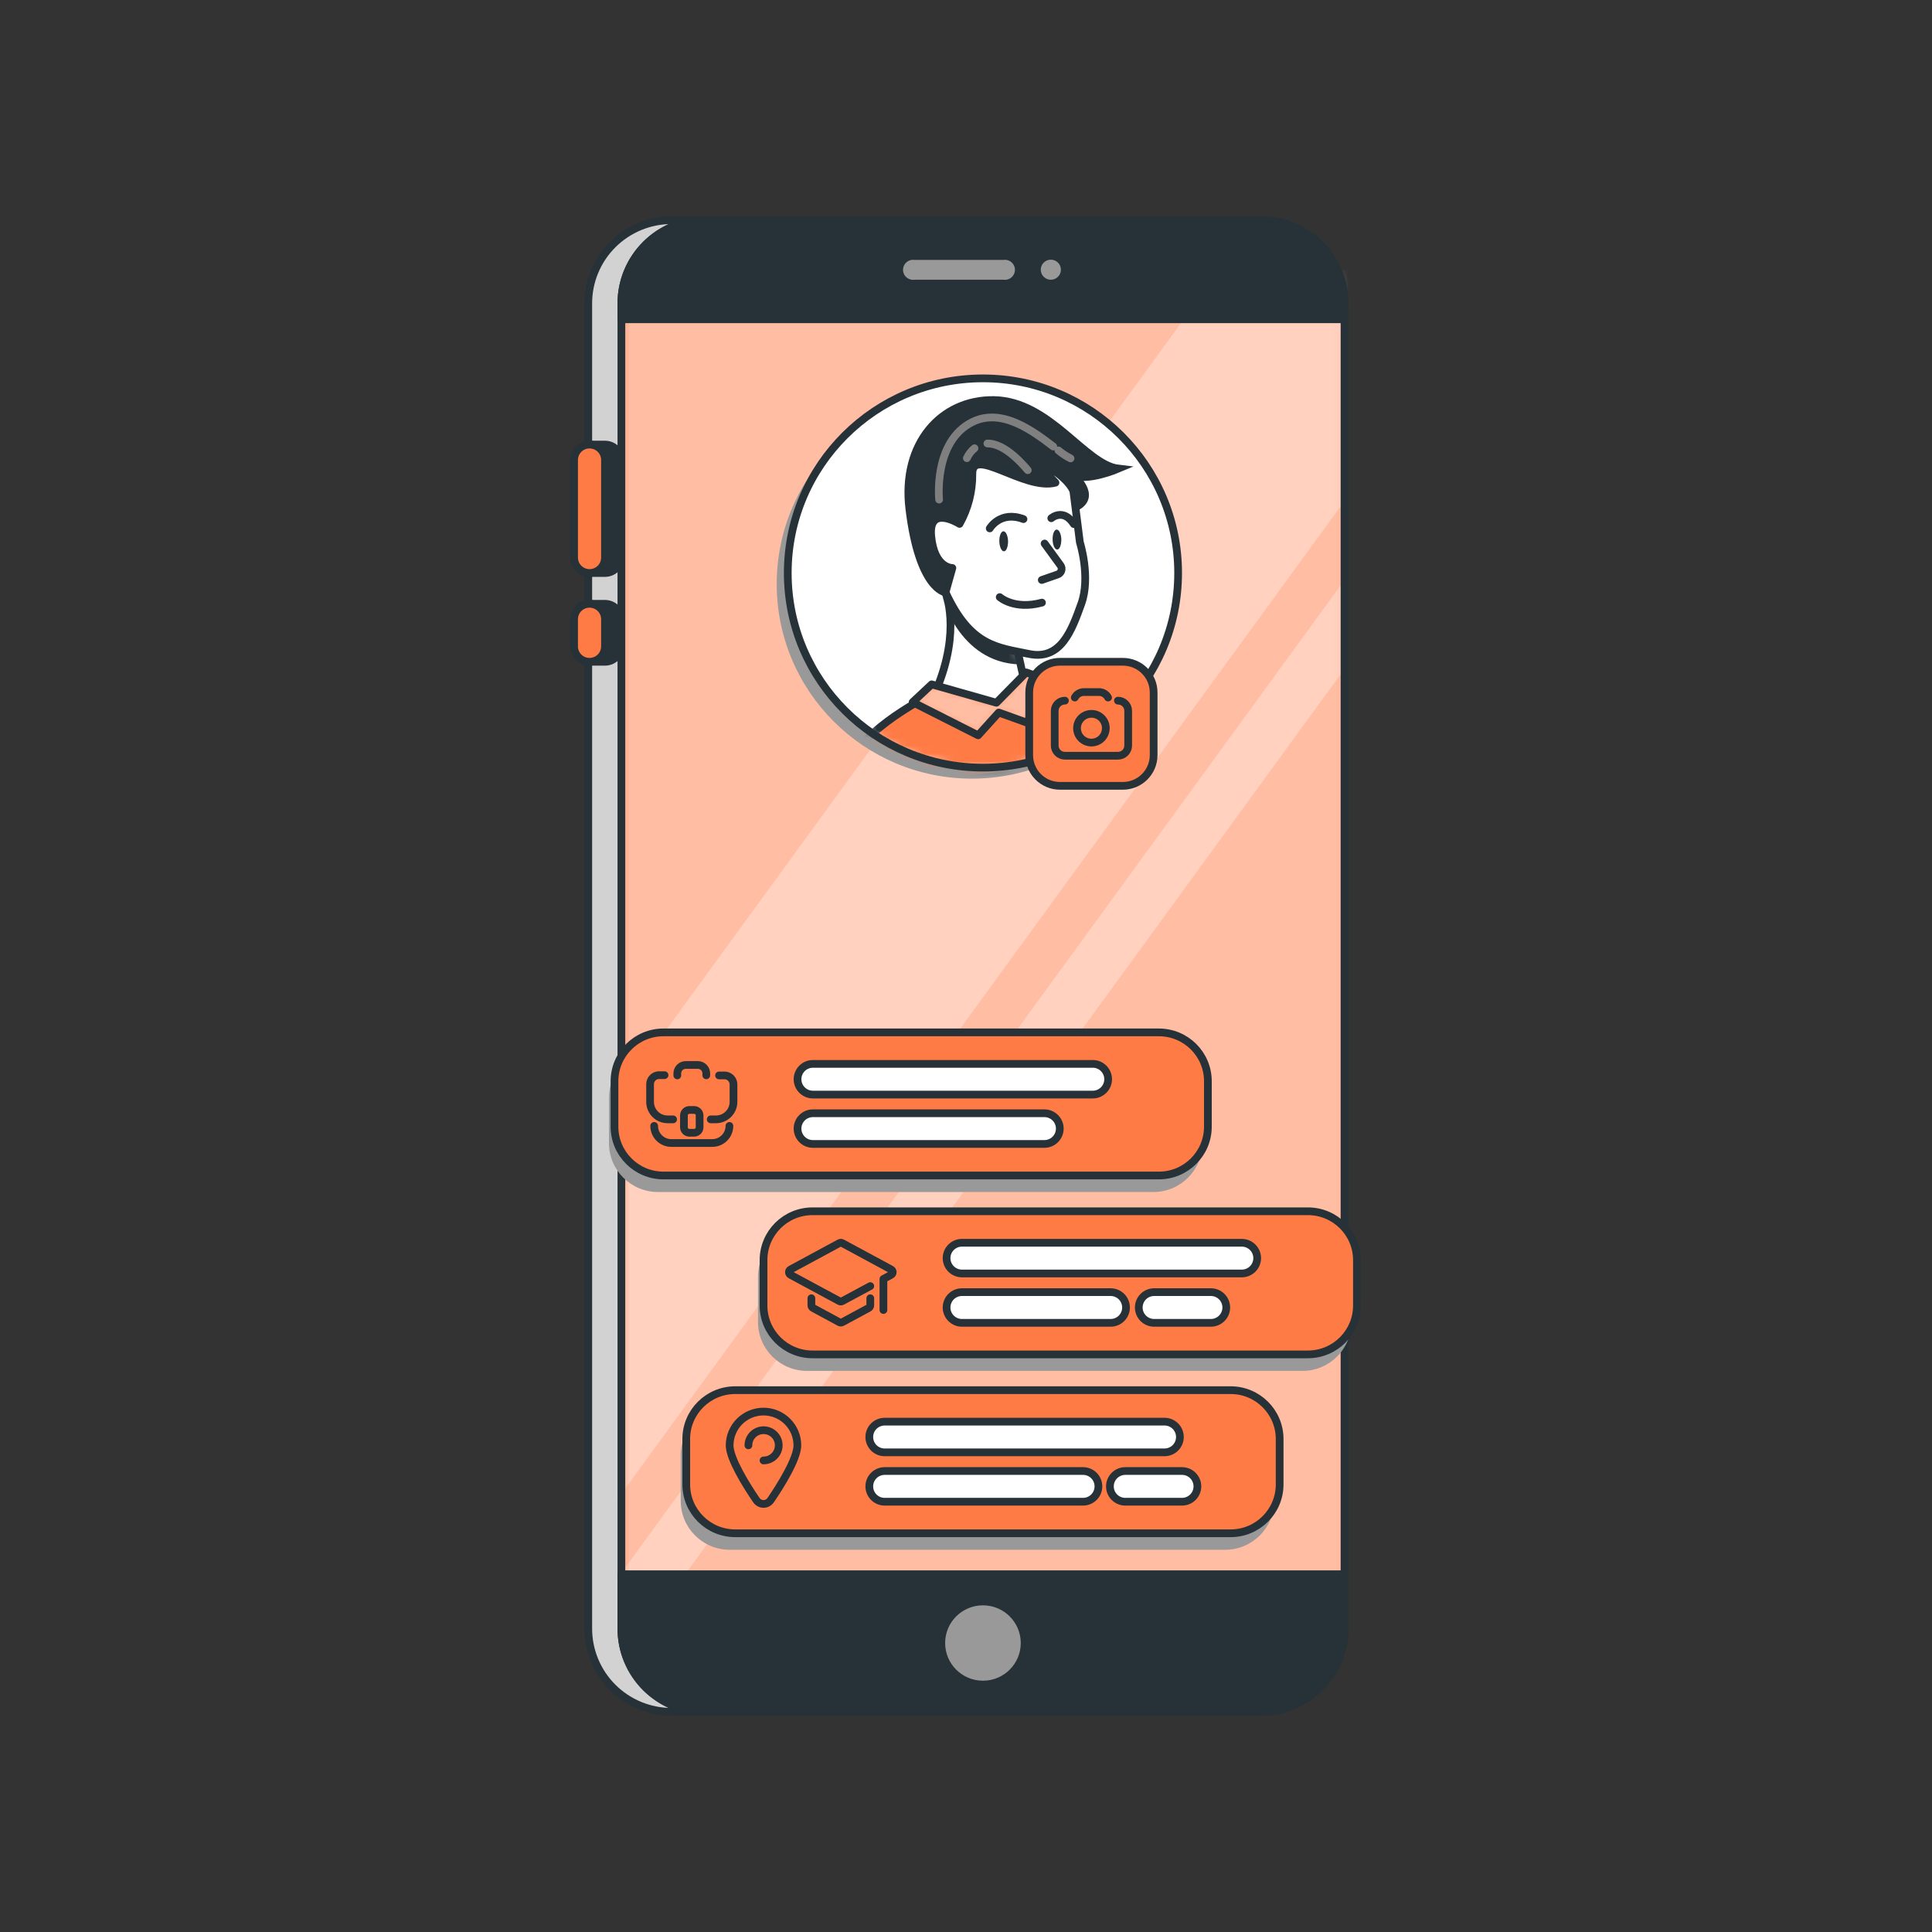<svg width="250" height="250" viewBox="0 0 250 250" fill="none" xmlns="http://www.w3.org/2000/svg">
<rect x="0" y="0" width="250" height="250" fill="#333333" stroke="none"/>
<path d="M102.464 28.49H86.914C84.052 28.49 81.307 29.624 79.283 31.642C77.258 33.661 76.121 36.398 76.121 39.252V210.748C76.121 213.602 77.258 216.34 79.283 218.358C81.307 220.376 84.052 221.51 86.914 221.51H102.464V28.49Z" fill="#D2D2D2" stroke="#263238" stroke-linecap="round" stroke-linejoin="round"/>
<path d="M78.286 57.529H76.286C75.181 57.529 74.286 58.422 74.286 59.523V72.151C74.286 73.253 75.181 74.146 76.286 74.146H78.286C79.39 74.146 80.286 73.253 80.286 72.151V59.523C80.286 58.422 79.39 57.529 78.286 57.529Z" fill="#263238" stroke="#263238" stroke-linecap="round" stroke-linejoin="round"/>
<path d="M78.286 59.523C78.286 58.994 78.075 58.487 77.7 58.113C77.325 57.739 76.816 57.529 76.286 57.529C75.755 57.529 75.247 57.739 74.871 58.113C74.496 58.487 74.286 58.994 74.286 59.523V72.151C74.286 72.68 74.496 73.188 74.871 73.561C75.247 73.936 75.755 74.146 76.286 74.146C76.816 74.146 77.325 73.936 77.7 73.561C78.075 73.188 78.286 72.68 78.286 72.151V59.523Z" fill="#FF7B46" stroke="#263238" stroke-linecap="round" stroke-linejoin="round"/>
<path d="M78.286 78.134H76.286C75.181 78.134 74.286 79.027 74.286 80.129V83.64C74.286 84.741 75.181 85.634 76.286 85.634H78.286C79.39 85.634 80.286 84.741 80.286 83.64V80.129C80.286 79.027 79.39 78.134 78.286 78.134Z" fill="#263238" stroke="#263238" stroke-linecap="round" stroke-linejoin="round"/>
<path d="M78.286 80.129C78.286 79.6 78.075 79.092 77.7 78.718C77.325 78.344 76.816 78.134 76.286 78.134C75.755 78.134 75.247 78.344 74.871 78.718C74.496 79.092 74.286 79.6 74.286 80.129V83.64C74.286 84.169 74.496 84.676 74.871 85.05C75.247 85.424 75.755 85.634 76.286 85.634C76.816 85.634 77.325 85.424 77.7 85.05C78.075 84.676 78.286 84.169 78.286 83.64V80.129Z" fill="#FF7B46" stroke="#263238" stroke-linecap="round" stroke-linejoin="round"/>
<path d="M163.186 28.49H91.2C85.239 28.49 80.407 33.309 80.407 39.252V210.748C80.407 216.692 85.239 221.51 91.2 221.51H163.186C169.146 221.51 173.979 216.692 173.979 210.748V39.252C173.979 33.309 169.146 28.49 163.186 28.49Z" fill="#FF7B46"/>
<mask id="mask0_294_8695" style="mask-type:luminance" maskUnits="userSpaceOnUse" x="80" y="28" width="94" height="194">
<path d="M163.186 28.49H91.2C85.239 28.49 80.407 33.309 80.407 39.252V210.748C80.407 216.692 85.239 221.51 91.2 221.51H163.186C169.146 221.51 173.979 216.692 173.979 210.748V39.252C173.979 33.309 169.146 28.49 163.186 28.49Z" fill="white"/>
</mask>
<g mask="url(#mask0_294_8695)">
<path opacity="0.5" d="M163.186 28.49H91.2C85.239 28.49 80.407 33.309 80.407 39.252V210.748C80.407 216.692 85.239 221.51 91.2 221.51H163.186C169.146 221.51 173.979 216.692 173.979 210.748V39.252C173.979 33.309 169.146 28.49 163.186 28.49Z" fill="white"/>
<path opacity="0.3" d="M67.129 211.539H29.193L157.843 34.9H195.779L67.129 211.539Z" fill="white"/>
<path opacity="0.3" d="M82.957 211.539H74.571L203.229 34.9H211.614L82.957 211.539Z" fill="white"/>
</g>
<path d="M163.186 28.49H91.2C85.239 28.49 80.407 33.309 80.407 39.252V210.748C80.407 216.692 85.239 221.51 91.2 221.51H163.186C169.146 221.51 173.979 216.692 173.979 210.748V39.252C173.979 33.309 169.146 28.49 163.186 28.49Z" stroke="#263238" stroke-linecap="round" stroke-linejoin="round"/>
<path d="M163.179 28.49H91.2C88.338 28.49 85.592 29.624 83.568 31.642C81.544 33.661 80.407 36.398 80.407 39.252V41.311H173.979V39.252C173.977 36.397 172.838 33.66 170.813 31.642C168.788 29.624 166.042 28.49 163.179 28.49Z" fill="#263238" stroke="#263238" stroke-linecap="round" stroke-linejoin="round"/>
<path d="M129.807 36.695C130.061 36.727 130.318 36.705 130.562 36.63C130.806 36.555 131.032 36.429 131.224 36.261C131.415 36.093 131.569 35.886 131.674 35.653C131.779 35.421 131.833 35.169 131.833 34.914C131.833 34.66 131.779 34.408 131.674 34.176C131.569 33.944 131.415 33.736 131.224 33.568C131.032 33.4 130.806 33.274 130.562 33.199C130.318 33.124 130.061 33.102 129.807 33.134H118.379C118.125 33.102 117.868 33.124 117.624 33.199C117.379 33.274 117.154 33.4 116.962 33.568C116.77 33.736 116.617 33.944 116.512 34.176C116.407 34.408 116.352 34.66 116.352 34.914C116.352 35.169 116.407 35.421 116.512 35.653C116.617 35.886 116.77 36.093 116.962 36.261C117.154 36.429 117.379 36.555 117.624 36.63C117.868 36.705 118.125 36.727 118.379 36.695H129.807Z" fill="#999999" stroke="#263238" stroke-linecap="round" stroke-linejoin="round"/>
<path d="M135.979 36.695C136.973 36.695 137.779 35.892 137.779 34.9C137.779 33.909 136.973 33.105 135.979 33.105C134.984 33.105 134.179 33.909 134.179 34.9C134.179 35.892 134.984 36.695 135.979 36.695Z" fill="#999999" stroke="#263238" stroke-linecap="round" stroke-linejoin="round"/>
<path d="M80.407 203.704V210.748C80.407 213.603 81.544 216.34 83.568 218.358C85.592 220.377 88.338 221.51 91.2 221.51H163.179C166.042 221.51 168.788 220.377 170.813 218.359C172.838 216.341 173.977 213.603 173.979 210.748V203.704H80.407Z" fill="#263238" stroke="#263238" stroke-linecap="round" stroke-linejoin="round"/>
<path d="M127.193 217.984C130.171 217.984 132.586 215.577 132.586 212.607C132.586 209.637 130.171 207.229 127.193 207.229C124.214 207.229 121.8 209.637 121.8 212.607C121.8 215.577 124.214 217.984 127.193 217.984Z" fill="#999999" stroke="#263238" stroke-linecap="round" stroke-linejoin="round"/>
<path d="M125.764 100.755C139.713 100.755 151.021 89.479 151.021 75.57C151.021 61.661 139.713 50.385 125.764 50.385C111.815 50.385 100.507 61.661 100.507 75.57C100.507 89.479 111.815 100.755 125.764 100.755Z" fill="#999999"/>
<path d="M127.193 99.331C141.142 99.331 152.45 88.055 152.45 74.146C152.45 60.236 141.142 48.96 127.193 48.96C113.244 48.96 101.936 60.236 101.936 74.146C101.936 88.055 113.244 99.331 127.193 99.331Z" fill="white"/>
<mask id="mask1_294_8695" style="mask-type:luminance" maskUnits="userSpaceOnUse" x="101" y="48" width="52" height="52">
<path d="M127.193 99.331C141.142 99.331 152.45 88.055 152.45 74.146C152.45 60.236 141.142 48.96 127.193 48.96C113.244 48.96 101.936 60.236 101.936 74.146C101.936 88.055 113.244 99.331 127.193 99.331Z" fill="white"/>
</mask>
<g mask="url(#mask1_294_8695)">
<path d="M110.857 102.714L110.436 99.395C109.921 95.371 119.614 90.328 119.614 90.328L129.236 91.788L134.379 88.184C144.65 90.321 143.171 92.372 143.414 95.221C143.55 96.788 143.836 98.54 143.836 98.54L110.857 102.714Z" fill="#FF7B46" stroke="#263238" stroke-linecap="round" stroke-linejoin="round"/>
<path d="M122.314 76.639C122.314 76.639 124.457 81.454 121.143 89.31L129.221 91.582L132.486 87.871L130.564 79.281L122.314 76.639Z" fill="white"/>
<mask id="mask2_294_8695" style="mask-type:luminance" maskUnits="userSpaceOnUse" x="121" y="76" width="12" height="16">
<path d="M122.314 76.639C122.314 76.639 124.457 81.454 121.143 89.31L129.221 91.582L132.486 87.871L130.564 79.281L122.314 76.639Z" fill="white"/>
</mask>
<g mask="url(#mask2_294_8695)">
<path d="M121.971 77.422C121.971 77.422 124.364 86.282 132.686 85.969C141.007 85.656 124.664 75.641 124.664 75.641L122.65 75.499L121.971 77.422Z" fill="#263238"/>
</g>
<path d="M122.314 76.639C122.314 76.639 124.457 81.454 121.143 89.31L129.221 91.582L132.486 87.871L130.564 79.281L122.314 76.639Z" stroke="#263238" stroke-linecap="round" stroke-linejoin="round"/>
<path d="M122.314 76.639C122.314 76.639 118.936 76.297 117.671 65.848C116.643 57.372 121.8 51.667 128.6 51.767C135.886 51.881 140.393 60.136 144.736 60.642C144.736 60.642 140.45 62.465 138.793 61.389C138.793 61.389 142.193 64.238 139.129 65.663C136.064 67.087 122.314 76.639 122.314 76.639Z" fill="#263238" stroke="#263238" stroke-miterlimit="10"/>
<path d="M138.893 63.54L139.736 70.171C139.736 70.171 141.164 74.673 139.921 78.127C138.679 81.582 137.271 85.478 133.164 84.623C129.057 83.768 125.586 83.654 122.35 76.639L123.236 73.498C123.236 73.498 120.893 73.547 120.5 69.388C120.107 65.228 124.164 67.792 124.164 67.792C125.272 65.822 125.843 63.598 125.821 61.339C125.764 57.636 132.564 63.519 136.579 62.458L133.557 59.238C133.557 59.238 137.979 61.311 138.893 63.54Z" fill="white" stroke="#263238" stroke-linecap="round" stroke-linejoin="round"/>
<path d="M135.171 70.335L137.221 73.149C137.294 73.246 137.343 73.359 137.364 73.479C137.384 73.599 137.376 73.722 137.34 73.838C137.304 73.954 137.241 74.06 137.155 74.147C137.07 74.234 136.966 74.299 136.85 74.338L134.807 75.05" stroke="#263238" stroke-linecap="round" stroke-linejoin="round"/>
<path d="M129.364 77.266C129.364 77.266 131.236 78.954 134.829 77.978" stroke="#263238" stroke-linecap="round" stroke-linejoin="round"/>
<path d="M130.443 70.029C130.443 70.741 130.229 71.332 129.914 71.339C129.6 71.347 129.336 70.777 129.314 70.064C129.293 69.352 129.529 68.761 129.836 68.747C130.143 68.733 130.421 69.309 130.443 70.029Z" fill="#263238"/>
<path d="M137.336 69.801C137.336 70.513 137.121 71.104 136.807 71.111C136.493 71.118 136.229 70.549 136.207 69.837C136.186 69.124 136.414 68.533 136.729 68.526C137.043 68.519 137.314 69.089 137.336 69.801Z" fill="#263238"/>
<path d="M128.071 68.376C128.071 68.376 129.429 66.04 132.436 67.173" stroke="#263238" stroke-linecap="round" stroke-linejoin="round"/>
<path d="M136.036 67.059C136.036 67.059 137.586 65.691 138.957 67.821" stroke="#263238" stroke-linecap="round" stroke-linejoin="round"/>
<path d="M136.957 58.284C137.441 58.685 137.968 59.031 138.529 59.317" stroke="#7F7F7F" stroke-linecap="round" stroke-linejoin="round"/>
<path d="M121.521 64.645C121.521 64.645 120.75 57.088 125.85 54.595C129.621 52.75 133.643 55.749 136.293 57.779" stroke="#7F7F7F" stroke-linecap="round" stroke-linejoin="round"/>
<path d="M127.771 57.387C129.014 57.387 130.721 58.17 132.993 60.841" stroke="#7F7F7F" stroke-linecap="round" stroke-linejoin="round"/>
<path d="M125.114 59.288C125.34 58.791 125.677 58.353 126.1 58.006" stroke="#7F7F7F" stroke-linecap="round" stroke-linejoin="round"/>
<path d="M118.093 90.863L120.557 88.555L128.936 90.934L132.793 87.009L135.486 87.971L132.921 93.526L129.236 92.202L126.571 95.15L118.093 90.863Z" fill="#FF7B46"/>
<mask id="mask3_294_8695" style="mask-type:luminance" maskUnits="userSpaceOnUse" x="118" y="87" width="18" height="9">
<path d="M118.093 90.863L120.557 88.555L128.936 90.934L132.793 87.009L135.486 87.971L132.921 93.526L129.236 92.202L126.571 95.15L118.093 90.863Z" fill="white"/>
</mask>
<g mask="url(#mask3_294_8695)">
<path opacity="0.5" d="M118.093 90.863L120.557 88.555L128.936 90.934L132.793 87.009L135.486 87.971L132.921 93.526L129.236 92.202L126.571 95.15L118.093 90.863Z" fill="white"/>
</g>
<path d="M118.093 90.863L120.557 88.555L128.936 90.934L132.793 87.009L135.486 87.971L132.921 93.526L129.236 92.202L126.571 95.15L118.093 90.863Z" stroke="#263238" stroke-linecap="round" stroke-linejoin="round"/>
</g>
<path d="M127.193 99.331C141.142 99.331 152.45 88.055 152.45 74.146C152.45 60.236 141.142 48.96 127.193 48.96C113.244 48.96 101.936 60.236 101.936 74.146C101.936 88.055 113.244 99.331 127.193 99.331Z" stroke="#263238" stroke-linecap="round" stroke-linejoin="round"/>
<path d="M145.293 85.634H137.164C134.963 85.634 133.179 87.414 133.179 89.609V97.714C133.179 99.909 134.963 101.688 137.164 101.688H145.293C147.494 101.688 149.279 99.909 149.279 97.714V89.609C149.279 87.414 147.494 85.634 145.293 85.634Z" fill="#FF7B46" stroke="#263238" stroke-linecap="round" stroke-linejoin="round"/>
<path d="M143.386 90.263C143.273 90.048 143.102 89.867 142.893 89.741C142.684 89.616 142.444 89.55 142.2 89.551H140.264C140.02 89.55 139.78 89.616 139.571 89.741C139.362 89.867 139.191 90.048 139.079 90.263" stroke="#263238" stroke-linecap="round" stroke-linejoin="round"/>
<path d="M137.8 90.663C137.45 90.663 137.113 90.801 136.866 91.049C136.618 91.296 136.479 91.631 136.479 91.98V96.475C136.479 96.824 136.618 97.159 136.866 97.406C137.113 97.653 137.45 97.792 137.8 97.792H144.657C144.831 97.793 145.004 97.76 145.165 97.694C145.326 97.628 145.473 97.531 145.596 97.409C145.72 97.286 145.818 97.141 145.884 96.981C145.951 96.82 145.986 96.648 145.986 96.475V91.98C145.986 91.807 145.951 91.635 145.884 91.474C145.818 91.314 145.72 91.168 145.596 91.046C145.473 90.924 145.326 90.827 145.165 90.761C145.004 90.695 144.831 90.662 144.657 90.663" stroke="#263238" stroke-linecap="round" stroke-linejoin="round"/>
<path d="M141.229 92.372C140.86 92.372 140.499 92.481 140.192 92.686C139.885 92.891 139.646 93.181 139.506 93.521C139.365 93.861 139.328 94.236 139.401 94.596C139.473 94.957 139.651 95.288 139.913 95.548C140.174 95.808 140.507 95.984 140.869 96.055C141.231 96.126 141.606 96.088 141.947 95.947C142.288 95.805 142.578 95.565 142.782 95.259C142.986 94.952 143.094 94.592 143.093 94.224C143.094 93.98 143.046 93.738 142.953 93.513C142.859 93.287 142.722 93.082 142.549 92.91C142.375 92.738 142.169 92.601 141.943 92.509C141.716 92.417 141.473 92.37 141.229 92.372Z" stroke="#263238" stroke-linecap="round" stroke-linejoin="round"/>
<path d="M158.529 182.023H94.429C90.925 182.023 88.086 184.855 88.086 188.348V194.217C88.086 197.71 90.925 200.541 94.429 200.541H158.529C162.032 200.541 164.871 197.71 164.871 194.217V188.348C164.871 184.855 162.032 182.023 158.529 182.023Z" fill="#999999"/>
<path d="M159.243 179.886H95.143C91.64 179.886 88.8 182.718 88.8 186.211V192.08C88.8 195.573 91.64 198.405 95.143 198.405H159.243C162.746 198.405 165.586 195.573 165.586 192.08V186.211C165.586 182.718 162.746 179.886 159.243 179.886Z" fill="#FF7B46" stroke="#263238" stroke-linecap="round" stroke-linejoin="round"/>
<path d="M96.843 187.03C96.841 186.642 96.956 186.263 97.171 185.94C97.386 185.616 97.693 185.364 98.052 185.215C98.411 185.066 98.807 185.027 99.189 185.102C99.57 185.177 99.921 185.364 100.196 185.638C100.471 185.913 100.658 186.262 100.734 186.643C100.81 187.024 100.77 187.418 100.621 187.776C100.471 188.134 100.218 188.44 99.894 188.655C99.57 188.87 99.189 188.983 98.8 188.982M98.8 182.657C97.637 182.657 96.521 183.118 95.699 183.938C94.876 184.758 94.414 185.871 94.414 187.03C94.414 188.733 96.557 192.201 97.871 194.11C97.973 194.263 98.111 194.388 98.273 194.475C98.435 194.562 98.616 194.607 98.8 194.607C98.984 194.607 99.165 194.562 99.327 194.475C99.489 194.388 99.627 194.263 99.729 194.11C101.036 192.201 103.179 188.747 103.179 187.03C103.179 185.872 102.718 184.761 101.897 183.941C101.076 183.121 99.962 182.659 98.8 182.657Z" stroke="#263238" stroke-linecap="round" stroke-linejoin="round"/>
<path d="M150.686 183.96H114.479C114.217 183.96 113.958 184.012 113.716 184.112C113.474 184.212 113.254 184.358 113.069 184.542C112.884 184.727 112.738 184.946 112.637 185.187C112.537 185.428 112.486 185.687 112.486 185.948C112.486 186.209 112.537 186.467 112.637 186.708C112.738 186.949 112.884 187.168 113.069 187.353C113.254 187.537 113.474 187.684 113.716 187.784C113.958 187.883 114.217 187.935 114.479 187.935H150.686C151.214 187.935 151.721 187.725 152.095 187.353C152.469 186.98 152.679 186.475 152.679 185.948C152.679 185.421 152.469 184.915 152.095 184.542C151.721 184.17 151.214 183.96 150.686 183.96Z" fill="white" stroke="#263238" stroke-linecap="round" stroke-linejoin="round"/>
<path d="M140.143 190.349H114.479C113.95 190.349 113.443 190.558 113.069 190.931C112.696 191.304 112.486 191.809 112.486 192.336C112.486 192.863 112.696 193.369 113.069 193.741C113.443 194.114 113.95 194.323 114.479 194.323H140.143C140.671 194.323 141.178 194.114 141.552 193.741C141.926 193.369 142.136 192.863 142.136 192.336C142.136 191.809 141.926 191.304 141.552 190.931C141.178 190.558 140.671 190.349 140.143 190.349Z" fill="white" stroke="#263238" stroke-linecap="round" stroke-linejoin="round"/>
<path d="M152.95 190.349H145.614C145.086 190.349 144.579 190.558 144.205 190.931C143.831 191.304 143.621 191.809 143.621 192.336C143.621 192.863 143.831 193.369 144.205 193.741C144.579 194.114 145.086 194.323 145.614 194.323H152.95C153.479 194.323 153.985 194.114 154.359 193.741C154.733 193.369 154.943 192.863 154.943 192.336C154.943 191.809 154.733 191.304 154.359 190.931C153.985 190.558 153.479 190.349 152.95 190.349Z" fill="white" stroke="#263238" stroke-linecap="round" stroke-linejoin="round"/>
<path d="M168.529 158.875H104.429C100.926 158.875 98.086 161.707 98.086 165.2V171.069C98.086 174.562 100.926 177.394 104.429 177.394H168.529C172.032 177.394 174.871 174.562 174.871 171.069V165.2C174.871 161.707 172.032 158.875 168.529 158.875Z" fill="#999999"/>
<path d="M169.243 156.738H105.143C101.64 156.738 98.8 159.57 98.8 163.063V168.932C98.8 172.425 101.64 175.257 105.143 175.257H169.243C172.746 175.257 175.586 172.425 175.586 168.932V163.063C175.586 159.57 172.746 156.738 169.243 156.738Z" fill="#FF7B46" stroke="#263238" stroke-linecap="round" stroke-linejoin="round"/>
<path d="M104.993 167.992V168.911C104.993 168.981 105.013 169.05 105.049 169.11C105.086 169.17 105.138 169.219 105.2 169.252L108.614 171.097C108.671 171.129 108.735 171.146 108.8 171.146C108.865 171.146 108.929 171.129 108.986 171.097L112.407 169.252C112.469 169.219 112.521 169.17 112.558 169.11C112.594 169.05 112.614 168.981 112.614 168.911V167.992" stroke="#263238" stroke-linecap="round" stroke-linejoin="round"/>
<path d="M114.314 169.516V165.499L115.293 164.972C115.361 164.941 115.419 164.891 115.46 164.827C115.5 164.764 115.522 164.691 115.522 164.616C115.522 164.541 115.5 164.467 115.46 164.404C115.419 164.341 115.361 164.291 115.293 164.26L108.986 160.855C108.929 160.823 108.865 160.807 108.8 160.807C108.735 160.807 108.671 160.823 108.614 160.855L102.314 164.26C102.246 164.291 102.188 164.341 102.147 164.404C102.107 164.467 102.085 164.541 102.085 164.616C102.085 164.691 102.107 164.764 102.147 164.827C102.188 164.891 102.246 164.941 102.314 164.972L108.614 168.369C108.671 168.401 108.735 168.418 108.8 168.418C108.865 168.418 108.929 168.401 108.986 168.369L112.614 166.418" stroke="#263238" stroke-linecap="round" stroke-linejoin="round"/>
<path d="M160.686 160.812H124.479C123.95 160.812 123.443 161.022 123.069 161.395C122.696 161.767 122.486 162.273 122.486 162.8C122.486 163.327 122.696 163.832 123.069 164.205C123.443 164.577 123.95 164.787 124.479 164.787H160.686C161.214 164.787 161.721 164.577 162.095 164.205C162.469 163.832 162.679 163.327 162.679 162.8C162.679 162.273 162.469 161.767 162.095 161.395C161.721 161.022 161.214 160.812 160.686 160.812Z" fill="white" stroke="#263238" stroke-linecap="round" stroke-linejoin="round"/>
<path d="M143.714 167.201H124.479C123.95 167.201 123.443 167.411 123.069 167.783C122.696 168.156 122.486 168.661 122.486 169.188C122.486 169.715 122.696 170.221 123.069 170.593C123.443 170.966 123.95 171.176 124.479 171.176H143.714C144.243 171.176 144.75 170.966 145.123 170.593C145.497 170.221 145.707 169.715 145.707 169.188C145.707 168.661 145.497 168.156 145.123 167.783C144.75 167.411 144.243 167.201 143.714 167.201Z" fill="white" stroke="#263238" stroke-linecap="round" stroke-linejoin="round"/>
<path d="M156.686 167.201H149.35C148.821 167.201 148.315 167.411 147.941 167.783C147.567 168.156 147.357 168.661 147.357 169.188C147.357 169.715 147.567 170.221 147.941 170.593C148.315 170.966 148.821 171.176 149.35 171.176H156.686C157.214 171.176 157.721 170.966 158.095 170.593C158.469 170.221 158.679 169.715 158.679 169.188C158.679 168.661 158.469 168.156 158.095 167.783C157.721 167.411 157.214 167.201 156.686 167.201Z" fill="white" stroke="#263238" stroke-linecap="round" stroke-linejoin="round"/>
<path d="M149.243 135.727H85.143C81.64 135.727 78.8 138.559 78.8 142.052V147.921C78.8 151.414 81.64 154.246 85.143 154.246H149.243C152.746 154.246 155.586 151.414 155.586 147.921V142.052C155.586 138.559 152.746 135.727 149.243 135.727Z" fill="#999999"/>
<path d="M149.957 133.59H85.857C82.354 133.59 79.514 136.422 79.514 139.915V145.784C79.514 149.277 82.354 152.108 85.857 152.108H149.957C153.46 152.108 156.3 149.277 156.3 145.784V139.915C156.3 136.422 153.46 133.59 149.957 133.59Z" fill="#FF7B46" stroke="#263238" stroke-linecap="round" stroke-linejoin="round"/>
<path d="M89.814 143.625H89.214C88.82 143.625 88.5 143.944 88.5 144.338V145.869C88.5 146.262 88.82 146.581 89.214 146.581H89.814C90.209 146.581 90.529 146.262 90.529 145.869V144.338C90.529 143.944 90.209 143.625 89.814 143.625Z" stroke="#263238" stroke-linecap="round" stroke-linejoin="round"/>
<path d="M84.65 145.691C84.65 146.278 84.884 146.842 85.301 147.257C85.717 147.673 86.282 147.906 86.871 147.906H92.164C92.754 147.906 93.319 147.673 93.735 147.257C94.152 146.842 94.386 146.278 94.386 145.691" stroke="#263238" stroke-linecap="round" stroke-linejoin="round"/>
<path d="M85.993 139.124H85.279C84.972 139.126 84.679 139.248 84.462 139.464C84.246 139.68 84.123 139.973 84.121 140.278V142.579C84.121 142.876 84.178 143.17 84.292 143.445C84.405 143.72 84.572 143.969 84.782 144.18C84.993 144.39 85.242 144.557 85.518 144.671C85.793 144.785 86.088 144.844 86.386 144.844H87.1M91.964 144.844H92.643C93.245 144.844 93.823 144.605 94.249 144.18C94.675 143.756 94.914 143.179 94.914 142.579V140.314C94.912 140.008 94.79 139.716 94.573 139.5C94.357 139.284 94.064 139.162 93.757 139.16H93.043M87.643 139.16V138.889C87.645 138.601 87.761 138.326 87.966 138.123C88.17 137.92 88.447 137.807 88.736 137.807H90.321C90.606 137.812 90.878 137.929 91.078 138.131C91.278 138.333 91.391 138.605 91.393 138.889V139.146" stroke="#263238" stroke-linecap="round" stroke-linejoin="round"/>
<path d="M141.4 137.664H105.193C104.664 137.664 104.157 137.873 103.784 138.246C103.41 138.619 103.2 139.124 103.2 139.651C103.2 140.178 103.41 140.684 103.784 141.056C104.157 141.429 104.664 141.638 105.193 141.638H141.4C141.929 141.638 142.435 141.429 142.809 141.056C143.183 140.684 143.393 140.178 143.393 139.651C143.393 139.124 143.183 138.619 142.809 138.246C142.435 137.873 141.929 137.664 141.4 137.664Z" fill="white" stroke="#263238" stroke-linecap="round" stroke-linejoin="round"/>
<path d="M135.143 144.053H105.193C104.664 144.053 104.157 144.262 103.784 144.635C103.41 145.007 103.2 145.513 103.2 146.04C103.2 146.567 103.41 147.072 103.784 147.445C104.157 147.818 104.664 148.027 105.193 148.027H135.143C135.671 148.027 136.178 147.818 136.552 147.445C136.926 147.072 137.136 146.567 137.136 146.04C137.136 145.513 136.926 145.007 136.552 144.635C136.178 144.262 135.671 144.053 135.143 144.053Z" fill="white" stroke="#263238" stroke-linecap="round" stroke-linejoin="round"/>
</svg>
